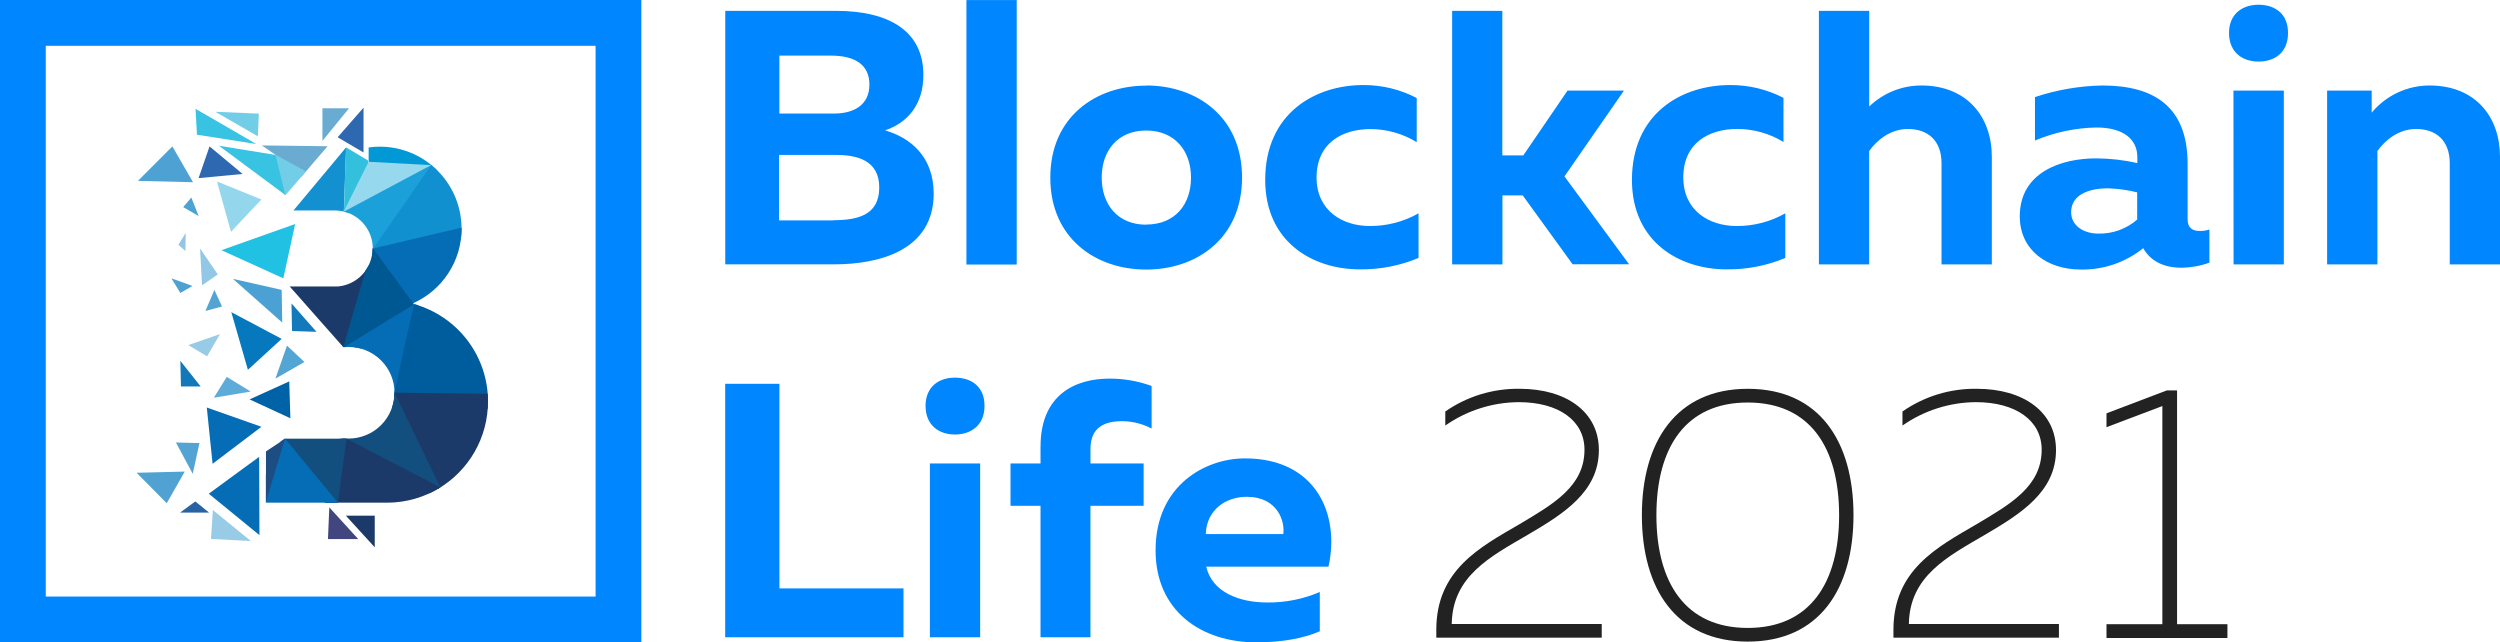 <svg width="144" height="37" viewBox="0 0 144 37" fill="none" xmlns="http://www.w3.org/2000/svg">
<g clip-path="url(#clip0_129_775)">
<path d="M16.904 12.122H19.308C19.475 12.124 19.642 12.145 19.803 12.186L19.937 8.488L16.904 12.122Z" fill="#1390CF"/>
<path d="M21.184 9.236L19.935 8.488L19.92 8.634L19.811 12.19C19.867 12.203 19.92 12.22 19.973 12.237L20.408 11.832L21.186 10.272L21.347 9.637L21.184 9.236Z" fill="#33C0DD"/>
<path d="M21.872 8.448C21.658 8.448 21.445 8.463 21.234 8.493V9.296L21.336 9.44L22.341 9.569L23.654 9.586L24.881 9.535C24.038 8.831 22.972 8.446 21.872 8.448Z" fill="#0099D6"/>
<path d="M24.831 9.512L21.233 9.317L19.812 12.154V12.188C19.885 12.205 19.956 12.226 20.025 12.252L21.76 11.845L23.591 10.677L25.197 9.785L24.831 9.512Z" fill="#96D8ED"/>
<path d="M24.909 9.56C24.886 9.543 24.864 9.525 24.843 9.505L19.811 12.188C20.285 12.307 20.706 12.579 21.006 12.963C21.307 13.347 21.471 13.82 21.472 14.307L21.583 14.317L23.057 13.345L24.499 11.438L24.985 9.743L24.909 9.56Z" fill="#1BA0DA"/>
<path d="M24.843 9.505L21.475 14.345L23.904 14.832L25.948 13.985L26.542 13.773C26.57 13.568 26.585 13.361 26.585 13.154C26.584 12.455 26.427 11.765 26.126 11.134C25.825 10.503 25.387 9.947 24.843 9.505Z" fill="#1190CF"/>
<path d="M26.584 13.11L21.487 14.313L21.457 14.349C21.456 14.461 21.446 14.572 21.428 14.682L21.748 15.642L23.078 17.36L23.738 17.494C24.585 17.128 25.307 16.523 25.813 15.754C26.32 14.984 26.589 14.084 26.589 13.163C26.585 13.145 26.584 13.128 26.584 13.11Z" fill="#056DB5"/>
<path d="M21.237 15.282C21.07 15.625 20.815 15.918 20.499 16.132C20.182 16.346 19.815 16.474 19.434 16.502H16.688L19.761 19.979L19.773 19.992L19.914 19.981L20.164 19.723L21.105 17.242L21.364 15.814L21.237 15.282Z" fill="#1C3A69"/>
<path d="M21.46 14.273V14.315C21.459 14.771 21.315 15.216 21.05 15.587L19.775 19.994C19.88 19.983 19.985 19.977 20.09 19.977C20.324 19.977 20.557 20.008 20.782 20.07H21.192L22.522 18.951L23.397 18.125L23.847 17.528L21.46 14.273Z" fill="#005893"/>
<path d="M24.448 18.265L24.085 17.581C24.011 17.56 23.938 17.538 23.872 17.521L19.811 19.998C19.904 19.99 19.995 19.986 20.085 19.986C20.787 19.987 21.458 20.267 21.953 20.762C22.448 21.257 22.726 21.928 22.726 22.628C22.726 22.704 22.726 22.781 22.715 22.855L23.836 22.219L24.582 20.871L24.448 18.265Z" fill="#056DB5"/>
<path d="M23.847 17.515L22.715 22.587V22.625C22.715 22.707 22.711 22.788 22.702 22.869L24.546 23.494L28.095 23.545C28.105 23.409 28.11 23.274 28.11 23.136C28.113 21.863 27.698 20.624 26.928 19.609C26.158 18.593 25.076 17.858 23.847 17.515Z" fill="#005D9D"/>
<path d="M28.095 22.681L22.724 22.617C22.724 22.912 22.675 23.205 22.577 23.484L22.709 24.543L23.293 26.037L24.523 27.821L25.228 28.16C26.107 27.644 26.834 26.907 27.34 26.023C27.845 25.139 28.11 24.139 28.108 23.122C28.108 22.98 28.095 22.829 28.095 22.681Z" fill="#1C3A69"/>
<path d="M22.721 22.619C22.721 22.966 22.654 23.309 22.521 23.629C22.389 23.949 22.195 24.24 21.949 24.486C21.704 24.731 21.413 24.926 21.092 25.059C20.772 25.192 20.428 25.261 20.081 25.261H19.707L19.824 26.617L23.241 27.931L24.728 28.419C24.947 28.316 25.16 28.201 25.365 28.073L22.721 22.619Z" fill="#134F7E"/>
<path d="M19.959 25.266H19.574L18.997 27.95L18.761 28.955H22.318C23.397 28.95 24.452 28.645 25.366 28.073L19.959 25.266Z" fill="#1C3A69"/>
<path d="M19.954 25.268H16.412L16.344 25.31L16.726 26.427L18.087 28.565L18.733 28.959H19.466L19.464 28.949L19.954 25.268Z" fill="#134F7E"/>
<path d="M16.414 25.262L16.184 25.41L16.152 25.465L15.473 26.989L15.313 27.323V28.953H19.461L16.414 25.262Z" fill="#056DB5"/>
<path d="M15.32 26.001V28.902L16.418 25.272L15.32 26.001Z" fill="#1D4D82"/>
<path d="M9.929 8.433L7.945 10.418L11.118 10.497L9.929 8.433Z" fill="#4DA2D3"/>
<path d="M12.07 8.433L11.438 10.26L13.973 10.02L12.07 8.433Z" fill="#2D68B1"/>
<path d="M7.869 27.232L9.604 28.986L10.643 27.162L7.869 27.232Z" fill="#50A2D2"/>
<path d="M18.571 6.236V8.117L20.105 6.236H18.571Z" fill="#6AACD1"/>
<path d="M12.404 6.439L14.853 7.851L14.908 6.545L12.404 6.439Z" fill="#72CDE6"/>
<path d="M18.968 29.224L18.89 31.05H20.633L18.968 29.224Z" fill="#42467F"/>
<path d="M19.92 29.701L21.585 31.525V29.701H19.92Z" fill="#1C3A69"/>
<path d="M12.262 29.377L12.153 31.042L14.449 31.163L12.262 29.377Z" fill="#98CBE6"/>
<path d="M11.911 23.473L12.245 26.715L15.057 24.583L11.911 23.473Z" fill="#056DB5"/>
<path d="M10.131 25.486L11.101 27.29L11.49 25.52L10.131 25.486Z" fill="#54A4D3"/>
<path d="M16.66 21.969L14.375 23.005L16.726 24.092L16.66 21.969Z" fill="#0062A7"/>
<path d="M13.062 21.708L12.316 22.909L14.44 22.553L13.062 21.708Z" fill="#5CABD8"/>
<path d="M10.389 20.784L10.423 22.259H11.557L10.389 20.784Z" fill="#1278B9"/>
<path d="M16.53 19.907L15.865 21.808L17.535 20.85L16.53 19.907Z" fill="#53A5D4"/>
<path d="M13.323 17.979L14.279 21.301L16.224 19.519L13.323 17.979Z" fill="#0678BD"/>
<path d="M10.843 19.877L11.928 20.524L12.674 19.242L10.843 19.877Z" fill="#98CBE6"/>
<path d="M16.789 17.475L16.821 19.066L18.231 19.113L16.789 17.475Z" fill="#1279BB"/>
<path d="M12.348 16.697L11.832 17.913L12.788 17.652L12.348 16.697Z" fill="#54A4D3"/>
<path d="M16.225 16.697L13.419 16.064L16.256 18.579L16.225 16.697Z" fill="#4BA1D3"/>
<path d="M9.87 16.032L10.388 16.875L11.087 16.47L9.87 16.032Z" fill="#4DA2D3"/>
<path d="M11.523 14.311L11.637 16.436L12.544 15.805L11.523 14.311Z" fill="#92C7E6"/>
<path d="M12.754 14.411L16.32 16.032L17.002 12.902L12.754 14.411Z" fill="#21C1E4"/>
<path d="M10.275 14.101L10.681 14.457L10.696 13.419L10.275 14.101Z" fill="#92C6E4"/>
<path d="M11.021 11.378L10.552 11.929L11.442 12.446L11.021 11.378Z" fill="#4BA2D3"/>
<path d="M12.497 10.453L13.304 13.355L15.056 11.491L12.497 10.453Z" fill="#94D7EC"/>
<path d="M14.927 26.314L12.025 28.438L14.944 30.823L14.927 26.314Z" fill="#056DB5"/>
<path d="M11.25 28.883L10.373 29.525H12.042L11.25 28.883Z" fill="#2763A1"/>
<path d="M11.263 6.268L11.345 7.76L14.765 8.296L11.263 6.268Z" fill="#38C3E3"/>
<path d="M19.448 7.906L20.939 8.783V6.202L19.448 7.906Z" fill="#2D68B1"/>
<path d="M18.86 8.423L15.082 8.376L15.874 8.925H15.857L15.883 8.944L15.808 9.067C15.777 9.09 15.739 9.101 15.7 9.096L15.868 9.853L17.263 10.177L17.384 10.154L17.622 9.876L18.867 8.425L18.86 8.423Z" fill="#6AACD1"/>
<path d="M15.865 8.912L15.43 9.38L15.404 10.374L16.371 11.148L16.419 11.228L16.443 11.241L17.624 9.874L15.865 8.912Z" fill="#72CDE6"/>
<path d="M15.869 8.925L12.611 8.395L16.434 11.232L15.869 8.925ZM15.869 8.912H15.844L15.874 8.929L15.869 8.912Z" fill="#38C3E3"/>
<path d="M0 0V37H36.941V0H0ZM34.305 34.362H2.636V2.638H34.305V34.362Z" fill="#0086FF"/>
<path d="M50.98 7.509C52.272 7.073 53.187 6.026 53.187 4.318C53.187 1.814 51.25 0.625 48.147 0.625H41.775V15.226H48.047C50.596 15.226 53.782 14.453 53.782 11.137C53.769 8.99 52.416 7.927 50.98 7.509ZM44.895 3.204H47.869C49.243 3.204 50.078 3.725 50.078 4.871C50.078 6.017 49.228 6.541 48.035 6.541H44.893V3.204H44.895ZM47.998 12.694H44.874V8.925H48.166C49.417 8.925 50.645 9.259 50.645 10.804C50.645 12.391 49.396 12.684 47.998 12.684V12.694ZM55.666 15.237H58.563V0.002H55.666V15.237ZM66.02 4.933C63.125 4.933 60.498 6.725 60.498 10.23C60.498 13.735 63.12 15.527 66.02 15.527C68.919 15.527 71.542 13.735 71.542 10.23C71.542 6.725 68.936 4.924 66.02 4.924V4.933ZM66.02 12.942C64.374 12.942 63.458 11.774 63.458 10.23C63.458 8.685 64.374 7.518 66.02 7.518C67.666 7.518 68.602 8.687 68.602 10.23C68.602 11.772 67.687 12.934 66.02 12.934V12.942ZM75.834 10.23C75.834 8.206 77.355 7.435 78.937 7.435C79.878 7.435 80.801 7.696 81.603 8.187V5.645C80.652 5.149 79.594 4.893 78.521 4.899C75.749 4.899 72.876 6.526 72.876 10.363C72.876 13.931 75.603 15.516 78.334 15.516C79.492 15.528 80.641 15.304 81.709 14.857V12.287C80.852 12.773 79.881 13.025 78.895 13.018C77.332 13.018 75.834 12.141 75.834 10.221V10.23ZM93.541 5.217H90.291L87.743 8.95H86.534V0.627H83.644V15.228H86.541V11.255H87.709L90.582 15.22H93.834L90.113 10.16L93.541 5.217ZM96.958 10.221C96.958 8.198 98.479 7.427 100.061 7.427C101.003 7.427 101.927 7.687 102.729 8.179V5.636C101.776 5.144 100.718 4.891 99.645 4.899C96.873 4.899 94 6.526 94 10.363C94 13.931 96.729 15.516 99.458 15.516C100.616 15.528 101.765 15.304 102.833 14.857V12.287C101.977 12.774 101.007 13.026 100.021 13.018C98.458 13.018 96.958 12.141 96.958 10.221ZM110.666 4.924C109.547 4.925 108.472 5.358 107.667 6.134V0.625H104.768V15.228H107.665V8.7C108.09 8.094 108.873 7.429 109.893 7.429C111.019 7.429 111.832 8.064 111.832 9.412V15.228H114.729V9.033C114.729 6.717 113.291 4.924 110.666 4.924ZM126.007 12.641V9.45C126.007 6.155 124.095 4.924 121.09 4.924C119.772 4.949 118.465 5.174 117.214 5.592V8.094C118.336 7.621 119.539 7.367 120.757 7.344C122.318 7.344 123.11 8.033 123.11 9.039V9.393C122.331 9.216 121.534 9.126 120.735 9.122C118.735 9.122 116.339 9.914 116.339 12.459C116.339 14.442 117.966 15.525 119.839 15.525C121.15 15.552 122.429 15.116 123.45 14.294C123.874 15.046 124.637 15.421 125.656 15.421C126.204 15.415 126.747 15.316 127.262 15.129V13.222C127.087 13.277 126.904 13.305 126.72 13.304C126.334 13.309 126.007 13.162 126.007 12.641ZM123.11 12.641C122.489 13.185 121.686 13.475 120.861 13.455C119.986 13.455 119.297 12.976 119.297 12.224C119.297 11.204 120.338 10.848 121.402 10.848C121.975 10.863 122.545 10.94 123.101 11.079V12.641H123.11ZM128.653 15.228H131.548V5.217H128.647L128.653 15.228ZM130.091 0.273C129.195 0.273 128.392 0.773 128.392 1.9C128.392 3.028 129.184 3.547 130.091 3.547C130.998 3.547 131.79 3.047 131.79 1.9C131.79 0.754 131 0.273 130.085 0.273H130.091ZM139.944 4.924C139.307 4.924 138.678 5.064 138.101 5.335C137.525 5.606 137.015 6 136.609 6.49V5.219H134.042V15.228H136.939V8.7C137.363 8.096 138.147 7.429 139.167 7.429C140.292 7.429 141.106 8.064 141.106 9.412V15.228H144V9.035C144 6.717 142.573 4.924 139.937 4.924H139.944Z" fill="#0086FF"/>
<path d="M44.895 22.108H41.77V36.708H52.042V33.892H44.895V22.108ZM54.998 21.752C54.104 21.752 53.312 22.253 53.312 23.38C53.312 24.507 54.104 25.028 54.998 25.028C55.892 25.028 56.708 24.528 56.708 23.38C56.708 22.231 55.918 21.752 54.998 21.752ZM53.562 36.708H56.457V26.696H53.562V36.708ZM59.934 25.715V26.694H58.205V29.135H59.934V36.705H62.81V29.135H65.873V26.694H62.812V25.846C62.812 24.594 63.661 24.261 64.605 24.261C65.207 24.258 65.801 24.403 66.333 24.685V22.231C65.545 21.946 64.712 21.802 63.874 21.808C61.979 21.816 59.936 22.698 59.936 25.715H59.934ZM71.705 26.403C69.458 26.403 66.561 27.927 66.561 31.701C66.561 35.182 69.186 36.998 72.353 36.998C73.854 36.998 75.08 36.769 76.02 36.362V34.099C75.067 34.508 74.038 34.714 73 34.703C71.354 34.703 69.814 34.099 69.479 32.639H76.52C77.186 29.69 75.855 26.403 71.707 26.403H71.705ZM73.913 30.764H69.453C69.494 29.389 70.577 28.616 71.807 28.616C73.625 28.616 74.022 30.075 73.916 30.764H73.913Z" fill="#0086FF"/>
<path d="M87.535 22.394C90.209 22.394 92.095 23.721 92.095 25.922C92.095 28.327 90.064 29.592 88.013 30.796C85.836 32.067 83.661 33.182 83.62 35.943H92.26V36.731H82.731V36.275C82.731 32.832 85.237 31.523 87.518 30.196C89.463 29.037 91.266 28.018 91.266 25.903C91.266 24.223 89.78 23.164 87.475 23.164C85.962 23.176 84.488 23.645 83.249 24.511V23.702C84.504 22.828 86.004 22.371 87.535 22.394Z" fill="#222222"/>
<path d="M100.67 22.395C104.814 22.395 106.761 25.446 106.761 29.675C106.761 33.904 104.814 36.956 100.67 36.956C96.526 36.956 94.572 33.904 94.572 29.675C94.572 25.446 96.547 22.395 100.67 22.395ZM100.67 23.185C97.085 23.185 95.409 25.776 95.409 29.677C95.409 33.578 97.087 36.169 100.67 36.169C104.253 36.169 105.933 33.576 105.933 29.677C105.933 25.778 104.257 23.185 100.67 23.185Z" fill="#222222"/>
<path d="M113.868 22.394C116.542 22.394 118.426 23.721 118.426 25.922C118.426 28.327 116.395 29.592 114.346 30.796C112.169 32.067 109.994 33.182 109.951 35.943H118.594V36.731H109.062V36.275C109.062 32.832 111.57 31.523 113.849 30.196C115.796 29.037 117.6 28.018 117.6 25.903C117.6 24.223 116.113 23.164 113.808 23.164C112.295 23.176 110.822 23.645 109.582 24.511V23.702C110.838 22.828 112.337 22.37 113.868 22.394Z" fill="#222222"/>
<path d="M124.811 22.486H125.399V35.953H128.3V36.75H121.334V35.953H124.552V23.389L121.334 24.605V23.808L124.811 22.486Z" fill="#222222"/>
</g>
<defs>
<clipPath id="clip0_129_775">
<rect width="144" height="37" fill="white"/>
</clipPath>
</defs>
</svg>
